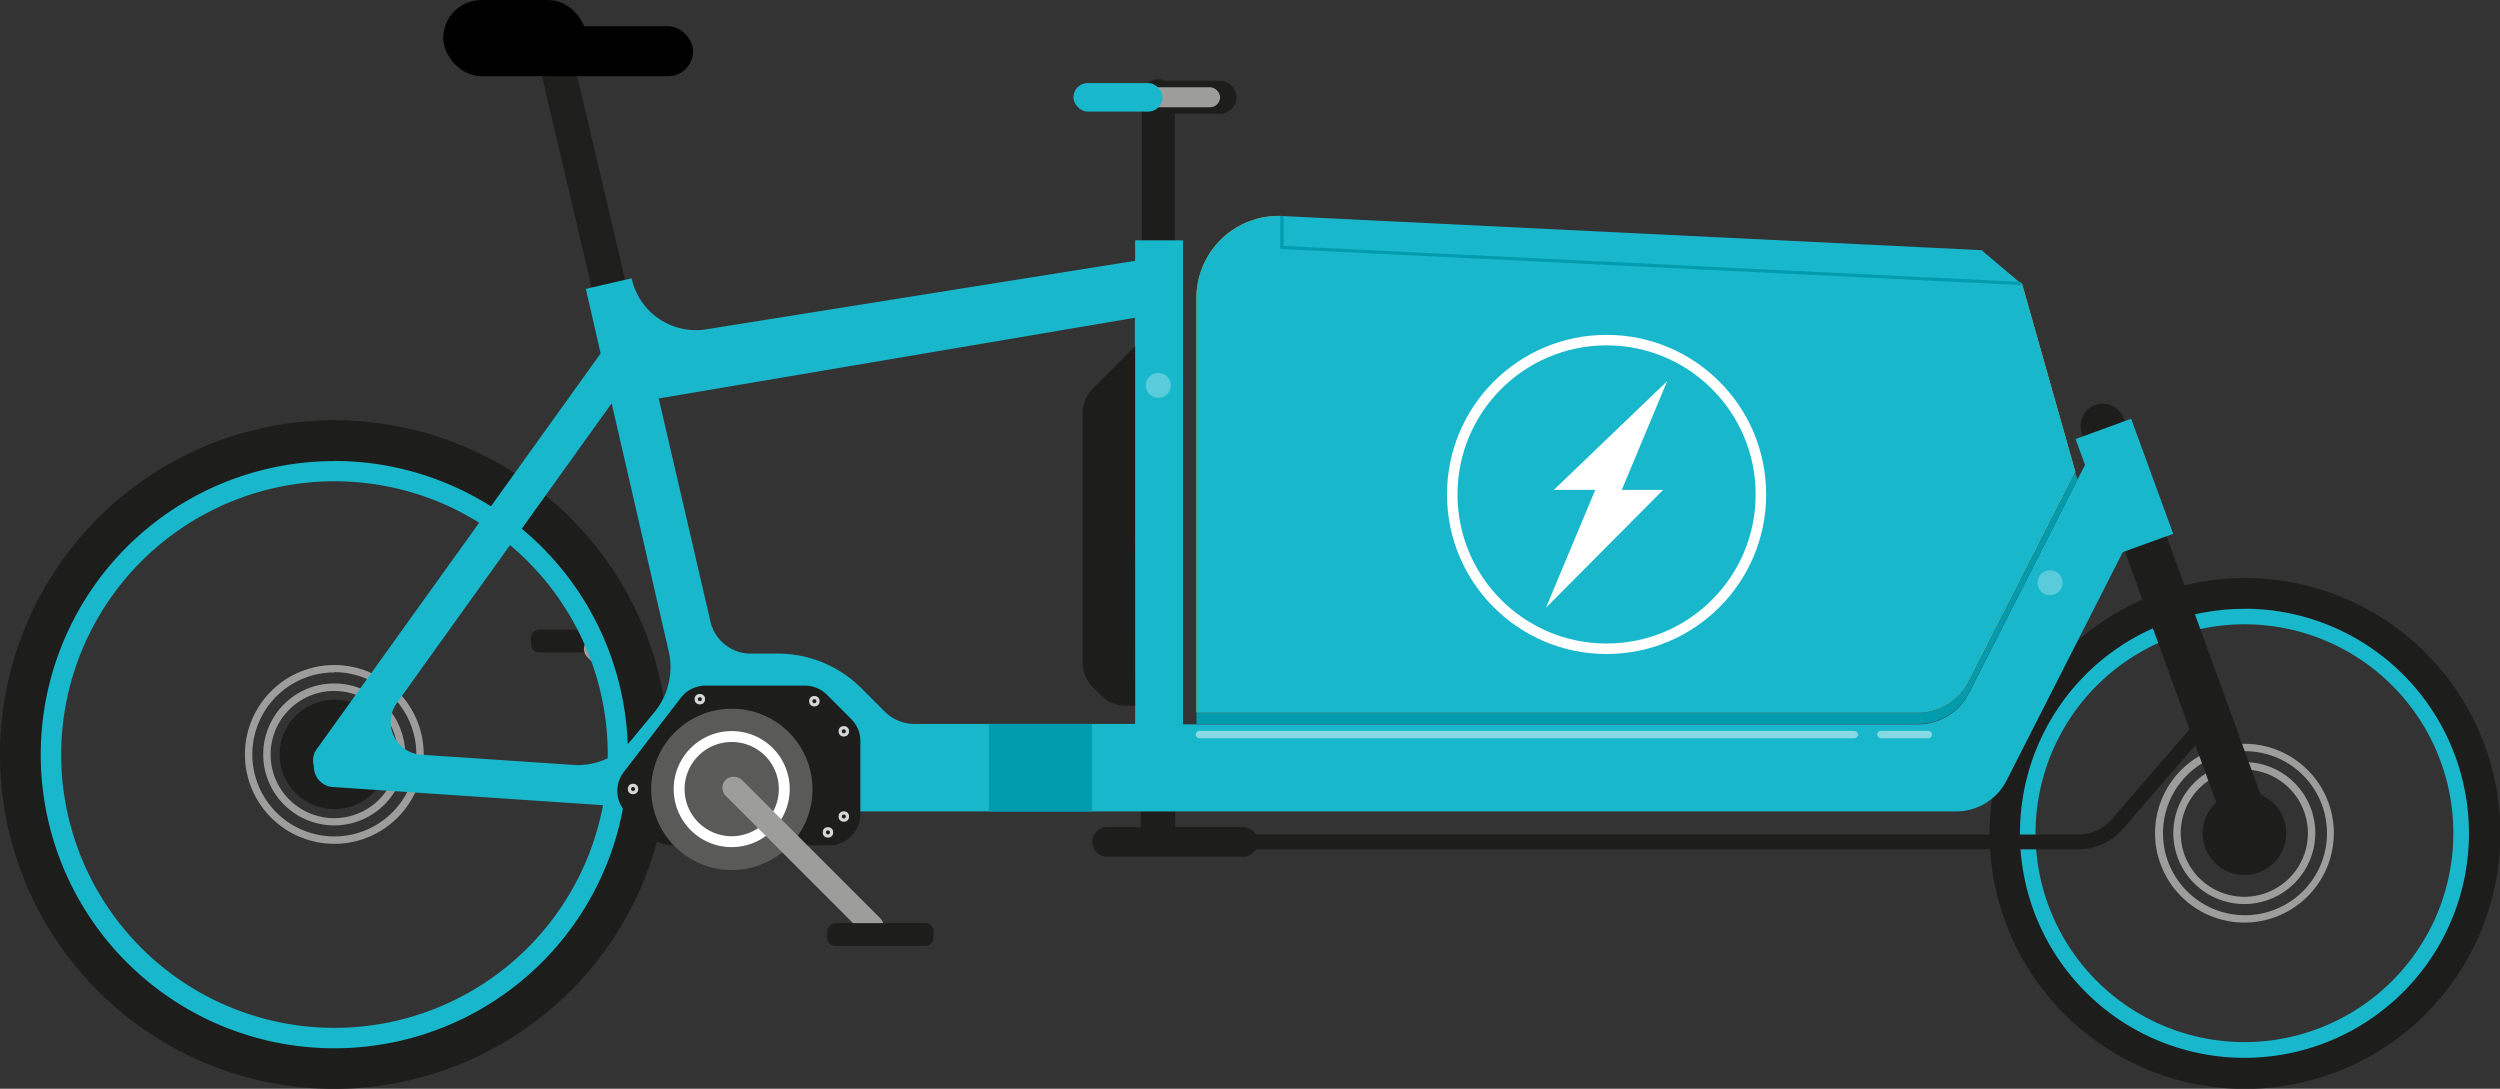 <svg viewBox="0 0 185.97 80.99" xmlns="http://www.w3.org/2000/svg"><rect x="0" y="0" width="185.97" height="80.99" fill="#333333" stroke="none"/><path d="m45.66 23.64a1.25 1.25 0 0 1 -1.35-1l-4.2-17.84a1.28 1.28 0 0 1 2.49-.58l4.2 17.87a1.28 1.28 0 0 1 -1 1.53z" fill="#1e1e1c"/><rect fill="#010101" height="5.67" rx="2.84" width="10.67" x="32.97"/><rect fill="#010101" height="3.72" rx="1.86" width="12.25" x="39.31" y="1.95"/><rect fill="#1d1d1b" height="7.91" rx=".59" transform="matrix(0 1 -1 0 91.14 4.24)" width="1.69" x="42.6" y="43.73"/><rect fill="#9d9d9c" height="16.27" rx=".85" transform="matrix(-.707 .707 -.707 -.707 122.17 56.27)" width="1.69" x="48.59" y="45.31"/><path d="m24.87 35.8a20.33 20.33 0 1 1 -20.32 20.32 20.35 20.35 0 0 1 20.32-20.32m0-3a23.36 23.36 0 1 0 23.35 23.32 23.35 23.35 0 0 0 -23.35-23.35z" fill="#19b7cc"/><path d="m24.87 81a24.87 24.87 0 1 1 24.87-24.88 24.9 24.9 0 0 1 -24.87 24.88zm0-46.7a21.84 21.84 0 1 0 21.84 21.82 21.86 21.86 0 0 0 -21.84-21.83z" fill="#1d1d1b"/><circle cx="24.87" cy="56.12" fill="#1d1d1b" r="4.07"/><path d="m24.87 62.77a6.65 6.65 0 1 1 6.65-6.65 6.65 6.65 0 0 1 -6.65 6.65zm0-12.75a6.1 6.1 0 1 0 6.1 6.1 6.11 6.11 0 0 0 -6.1-6.12z" fill="#9d9d9c"/><path d="m24.87 61.4a5.28 5.28 0 1 1 5.27-5.28 5.28 5.28 0 0 1 -5.27 5.28zm0-10a4.73 4.73 0 1 0 4.72 4.72 4.73 4.73 0 0 0 -4.72-4.72z" fill="#9d9d9c"/><path d="m167 68.63a6.65 6.65 0 1 1 6.61-6.63 6.66 6.66 0 0 1 -6.61 6.63zm0-12.75a6.1 6.1 0 1 0 6.1 6.1 6.1 6.1 0 0 0 -6.1-6.1z" fill="#9d9d9c"/><path d="m167 67.25a5.28 5.28 0 1 1 5.23-5.25 5.29 5.29 0 0 1 -5.23 5.25zm0-10a4.73 4.73 0 1 0 4.68 4.75 4.73 4.73 0 0 0 -4.68-4.75z" fill="#9d9d9c"/><path d="m167 46.44a15.54 15.54 0 1 1 -15.58 15.56 15.56 15.56 0 0 1 15.58-15.56m0-2.32a17.86 17.86 0 1 0 17.82 17.88 17.86 17.86 0 0 0 -17.82-17.88z" fill="#19b7cc"/><g fill="#1d1d1b"><path d="m167 81a19 19 0 1 1 19-19 19 19 0 0 1 -19 19zm0-35.71a16.7 16.7 0 1 0 16.66 16.71 16.72 16.72 0 0 0 -16.66-16.72z"/><circle cx="166.96" cy="61.98" r="3.11"/><path d="m167 62.39a1.65 1.65 0 0 1 -1.55-1.08l-10.55-29a1.65 1.65 0 1 1 3.1-1.12l10.55 29a1.65 1.65 0 0 1 -1 2.11 1.54 1.54 0 0 1 -.55.09z"/><path d="m86.17 19.68a1.23 1.23 0 0 1 -1.23-1.23v-11.21a1.23 1.23 0 1 1 2.45 0v11.21a1.23 1.23 0 0 1 -1.22 1.23z"/><path d="m90.64 8.46h-4.45a1.23 1.23 0 0 1 0-2.45h4.45a1.23 1.23 0 1 1 0 2.45z"/></g><rect fill="#9d9d9c" height="1.49" rx=".75" width="9.18" x="81.58" y="6.49"/><rect fill="#19b7cc" height="2.12" rx="1.06" width="6.63" x="79.85" y="6.18"/><path d="m78.27 21.27a.28.28 0 0 1 0-.55l2-.32a.28.28 0 0 1 .31.23.29.29 0 0 1 -.23.32l-2 .32z" fill="#fff" opacity=".56"/><path d="m54 25.14a.28.28 0 0 1 -.27-.23.29.29 0 0 1 .23-.32l22.52-3.59a.29.29 0 0 1 .32.23.27.27 0 0 1 -.23.31l-22.49 3.6z" fill="#fff" opacity=".56"/><circle cx="37.89" cy="38.2" fill="#fff" opacity=".28" r=".93"/><path d="m154.6 63.18h-62.13a.55.55 0 0 1 0-1.1h62.13a3.3 3.3 0 0 0 2.49-1.14l6.8-7.86a.55.55 0 1 1 .83.72l-6.8 7.86a4.36 4.36 0 0 1 -3.32 1.52z" fill="#1d1d1b"/><path d="m92.47 63.73h-10.12a1.1 1.1 0 0 1 0-2.2h10.12a1.1 1.1 0 0 1 0 2.2z" fill="#1d1d1b"/><path d="m84.86 60.36h2.56v1.86h-2.56z" fill="#1d1d1b"/><path d="m158.53 31.15-4.13 1.51.7 1.92-8.65 17a4.22 4.22 0 0 1 -3.75 2.3h-54.7v-36h-3.56v1.52l-31.92 5.1a4.89 4.89 0 0 1 -5.52-3.73v-.07l-3.42.79 1.1 4.8-21.13 29.45a1.42 1.42 0 0 0 -.2 1.24 1.52 1.52 0 0 0 1.5 1.57l26.89 1.81h93.77a4.21 4.21 0 0 0 3.75-2.29l8.65-17 3.75-1.36zm-129 21.13 15.97-22.28 4.24 18.43a5.28 5.28 0 0 1 -1 4.47l-1.65 2a5.22 5.22 0 0 1 -4.46 2l-11.28-.76a2.43 2.43 0 0 1 -1.82-3.86zm54.91 1.57h-16.44a3.11 3.11 0 0 1 -2.17-.9l-1.74-1.74a8.8 8.8 0 0 0 -6.24-2.59h-2a3.07 3.07 0 0 1 -3-2.38l-3.85-16.6 35.42-6z" fill="#19b7cc"/><path d="m52.48 51h7.4a2.32 2.32 0 0 1 1.63.68l1.84 1.84a2.28 2.28 0 0 1 .65 1.6v5.45a2.3 2.3 0 0 1 -.68 1.64 2.31 2.31 0 0 1 -1.63.67h-11.69a2.31 2.31 0 0 1 -1.63-.67l-1.77-1.74a2.32 2.32 0 0 1 -.68-1.63 2.33 2.33 0 0 1 .48-1.41l4.25-5.53a2.33 2.33 0 0 1 1.83-.9z" fill="#1d1d1b"/><path d="m54.44 52.72a6 6 0 1 0 6 6 6 6 0 0 0 -6-6z" fill="#5a5a59"/><path d="m54.44 54.79a3.91 3.91 0 1 0 3.9 3.9 3.9 3.9 0 0 0 -3.9-3.9z" fill="none" stroke="#fff" stroke-miterlimit="10" stroke-width=".81"/><rect fill="#9d9d9c" height="16.27" rx=".85" transform="matrix(.707 -.707 .707 .707 -27.58 60.92)" width="1.69" x="58.9" y="55.62"/><rect fill="#1d1d1b" height="7.91" rx=".59" transform="matrix(0 -1 1 0 -4.01 135.01)" width="1.69" x="64.65" y="65.55"/><path d="m73.57 53.85h7.67v6.52h-7.67z" fill="#009cad"/><circle cx="152.5" cy="43.35" fill="#fff" opacity=".28" r=".93"/><path d="m143.44 54.92h-3.52a.28.28 0 0 1 -.27-.28.27.27 0 0 1 .27-.27h3.52a.27.27 0 0 1 .27.27.28.28 0 0 1 -.27.28z" fill="#fff" opacity=".48"/><path d="m137.93 54.92h-48.71a.28.28 0 0 1 -.27-.28.27.27 0 0 1 .27-.27h48.71a.28.28 0 0 1 .28.27.29.29 0 0 1 -.28.28z" fill="#fff" opacity=".48"/><circle cx="86.16" cy="28.67" fill="#fff" opacity=".28" r=".93"/><circle cx="60.58" cy="52.16" fill="#d6d6d6" r=".39"/><circle cx="60.58" cy="52.16" fill="#1d1d1b" r=".15"/><circle cx="62.77" cy="54.4" fill="#d6d6d6" r=".39"/><circle cx="62.77" cy="54.4" fill="#1d1d1b" r=".15"/><circle cx="62.77" cy="60.74" fill="#d6d6d6" r=".39"/><circle cx="62.77" cy="60.74" fill="#1d1d1b" r=".15"/><circle cx="61.59" cy="61.92" fill="#d6d6d6" r=".39"/><circle cx="61.59" cy="61.92" fill="#1d1d1b" r=".15"/><circle cx="47.09" cy="58.69" fill="#d6d6d6" r=".39"/><circle cx="47.09" cy="58.69" fill="#1d1d1b" r=".15"/><circle cx="52.06" cy="52.01" fill="#d6d6d6" r=".39"/><circle cx="52.06" cy="52.01" fill="#1d1d1b" r=".15"/><path d="m84.44 25.76-3.14 3.13a2.63 2.63 0 0 0 -.76 1.83v18.57a2.61 2.61 0 0 0 .76 1.83l.63.63a2.59 2.59 0 0 0 1.83.75h.68z" fill="#1d1d1b"/><path d="m150.34 21.09-54.98-2.68v-2.34l52.04 2.54z" fill="#19b7cc"/><path d="m154.38 35.1-7.93 15.57a4.22 4.22 0 0 1 -3.75 2.33h-53.7v-30.82a6.11 6.11 0 0 1 6.41-6.11v2.34l55 2.68z" fill="#d1aa15"/><path d="m154.55 35.67-8.1 15.88a4.22 4.22 0 0 1 -3.75 2.3h-53.7v-.85h53.7a4.22 4.22 0 0 0 3.75-2.29l7.93-15.57z" fill="#009cad"/><path d="m154.38 35.1-7.93 15.57a4.22 4.22 0 0 1 -3.75 2.33h-53.7v-30.82a6.11 6.11 0 0 1 6.41-6.11v2.34l55 2.68z" fill="#19b7cc"/><path d="m95.36 16.07v2.34l54.98 2.68" fill="none" stroke="#009cad" stroke-miterlimit="10" stroke-width=".24"/><circle cx="119.51" cy="36.78" fill="none" r="11.48" stroke="#fff" stroke-miterlimit="10" stroke-width=".78"/><path d="m120.64 36.44h3.08l-8.72 8.77 3.67-8.77h-3.08l8.43-8.09z" fill="#fff"/></svg>